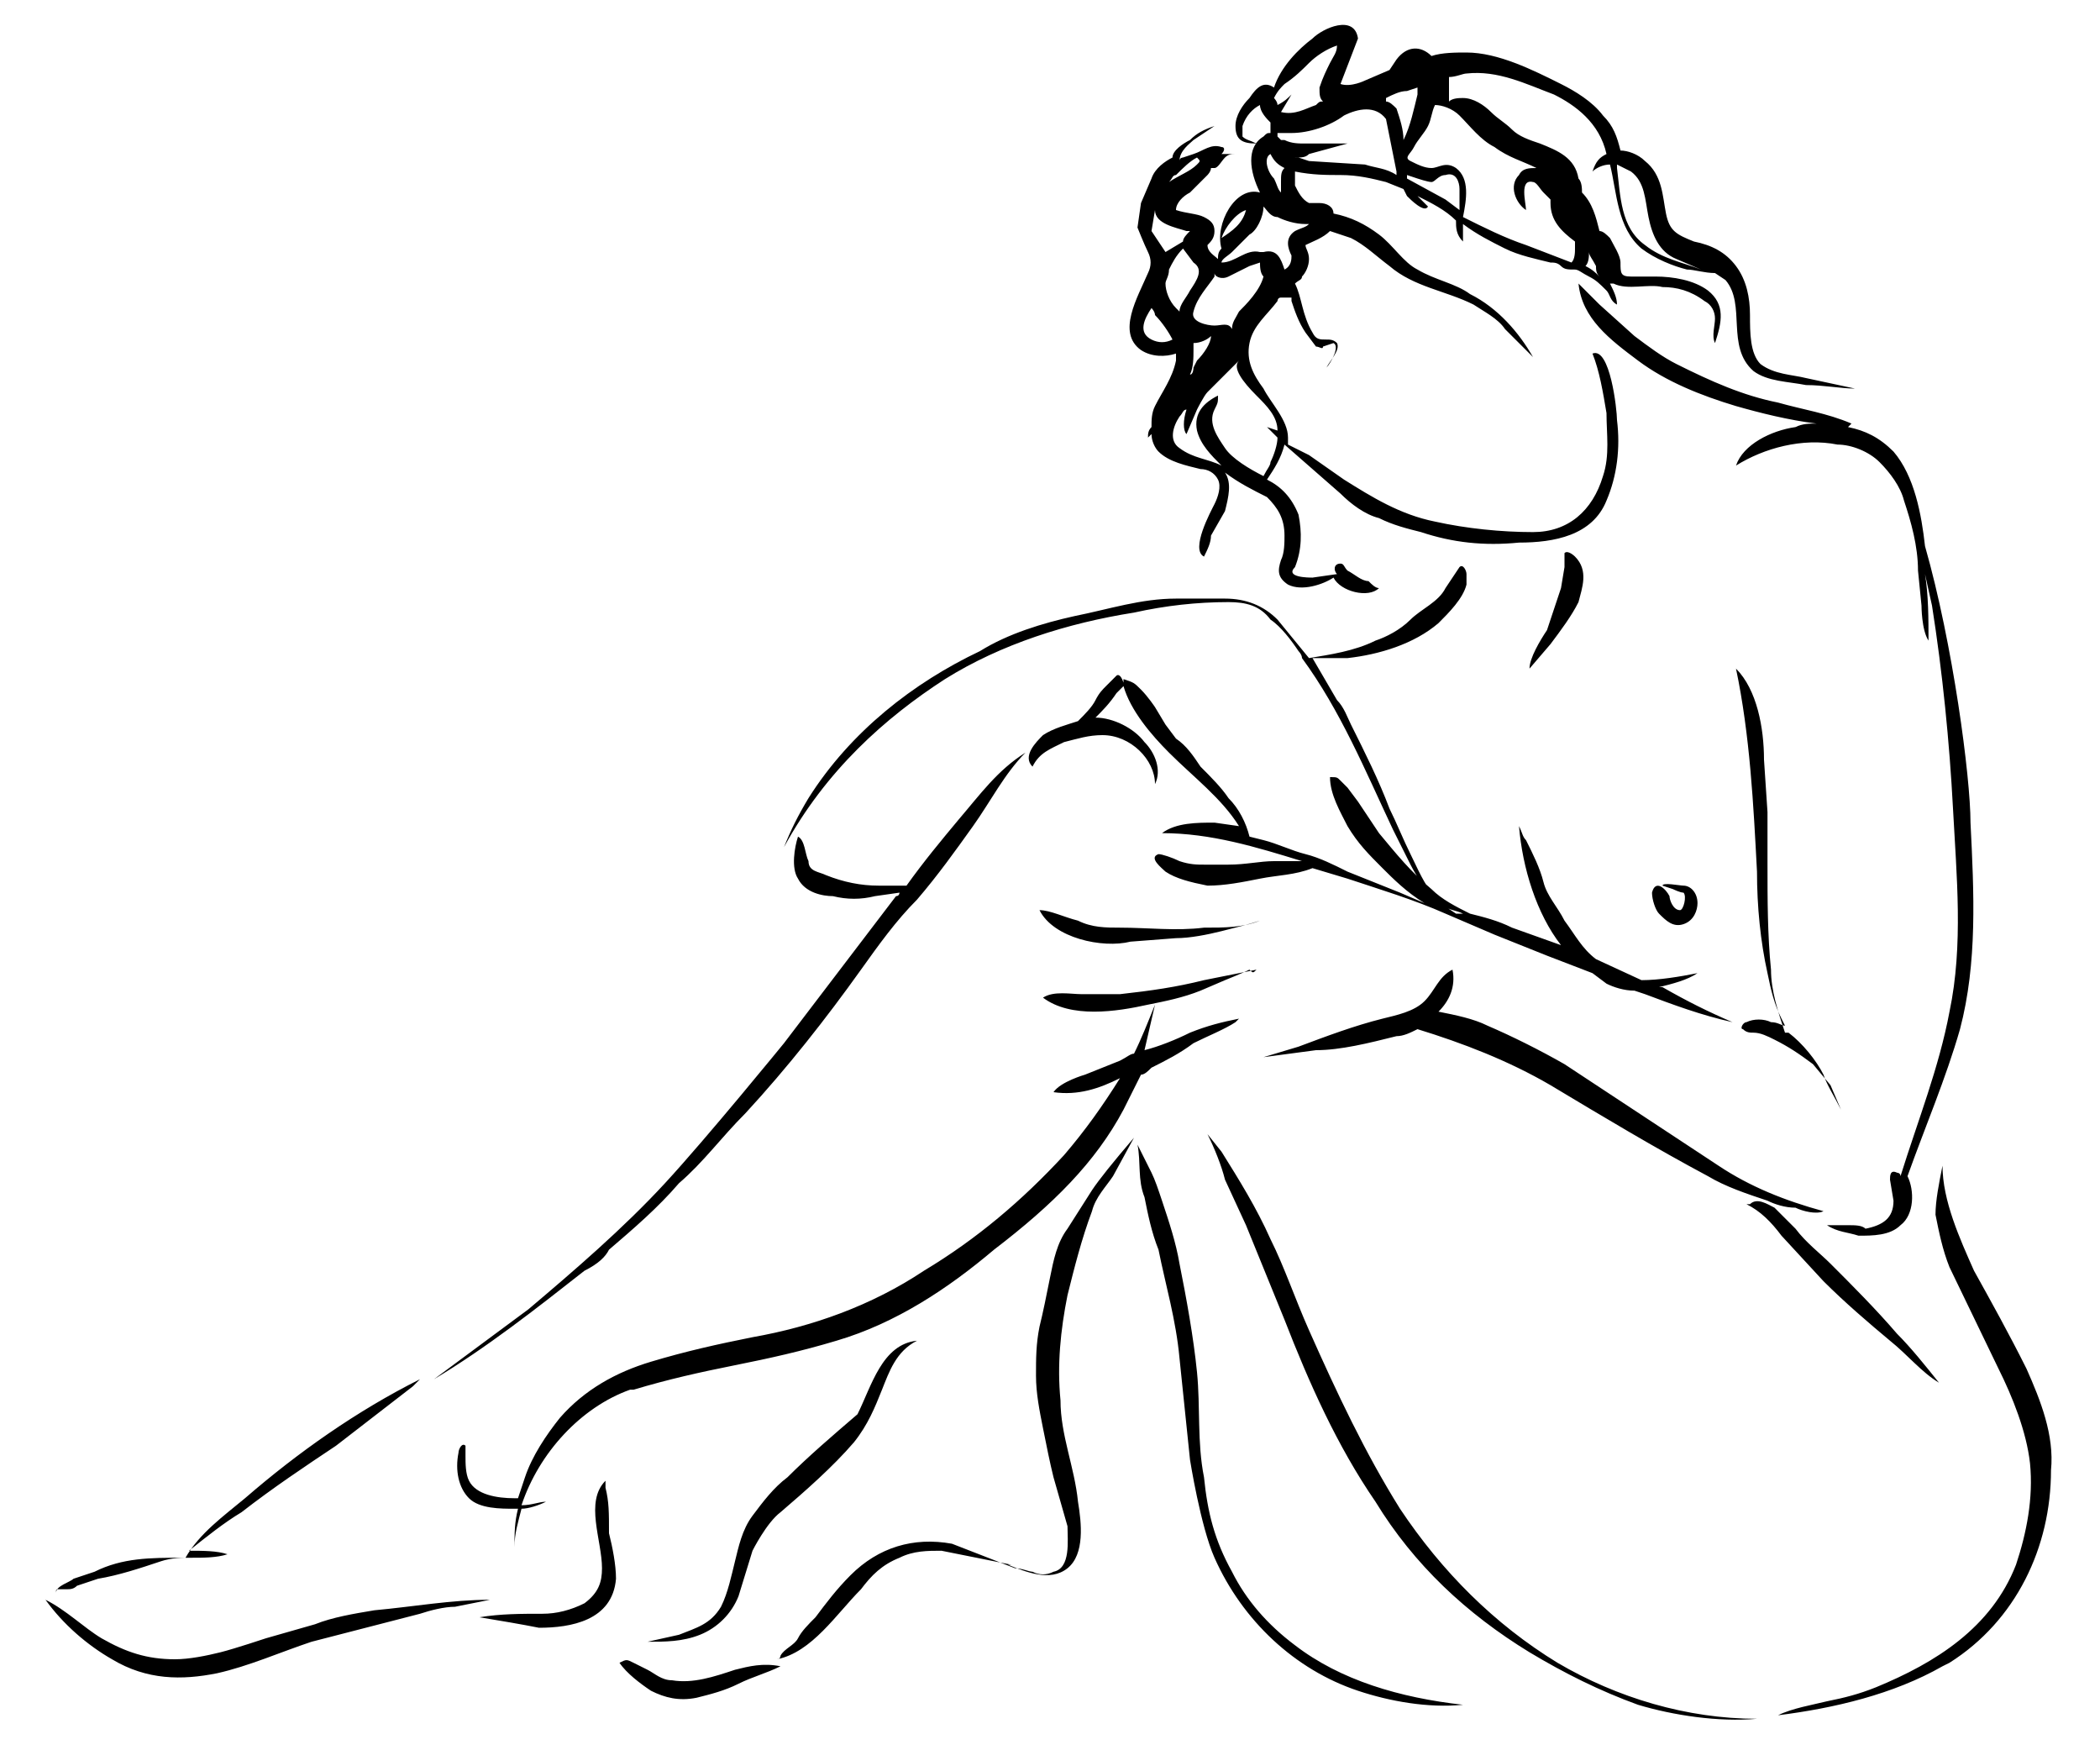 <svg xmlns="http://www.w3.org/2000/svg" viewBox="0 0 60 50" baseProfile="tiny" version="1.2"><path d="M17.4 35.7c.7-.6 1.4-1.2 2-1.9.7-.6 1.2-1.3 1.9-2 1.2-1.3 2.3-2.7 3.3-4.1.5-.7 1-1.4 1.6-2 .6-.7 1.1-1.4 1.6-2.1s.9-1.5 1.5-2.1c-.8.5-1.3 1.2-1.9 1.9-.5.6-1 1.2-1.5 1.9h-.8c-.5 0-1-.1-1.5-.3-.2-.1-.5-.1-.5-.4-.1-.2-.1-.6-.3-.7-.1.3-.2.9 0 1.2.2.4.7.5 1 .5.4.1.8.1 1.2 0l.7-.1s0 .1-.1.1l-3.2 4.2s-2.2 2.7-3.4 4-2.6 2.5-3.9 3.6l-2.7 2c1.5-.9 2.9-2 4.3-3.1.4-.2.6-.4.7-.6zM1.7 45.4h.2c.1 0 .2 0 .3-.1l.6-.2c.6-.1 1.2-.3 1.8-.5.3-.1.6-.1.9-.1s.7 0 1-.1c-.3-.1-.7-.1-1.1-.1.5-.4 1-.8 1.5-1.1.9-.7 1.8-1.3 2.7-1.9l2.2-1.7.2-.2c-1.8.9-3.5 2.1-5 3.4-.6.5-1.3 1-1.7 1.7h-.1c-.9 0-1.7 0-2.5.4l-.6.2c-.1.1-.5.2-.5.4 0-.1 0-.1.1-.1zM10.7 46c-.6.1-1.2.2-1.7.4l-1.4.4s-.9.3-1.3.4-.9.2-1.3.2c-.8 0-1.4-.2-2.1-.6-.5-.3-1-.8-1.6-1.1.5.7 1.2 1.3 1.9 1.7 1 .6 2 .6 3 .4.9-.2 1.8-.6 2.7-.9l3.1-.8c.3-.1.7-.2 1-.2l1-.2c-1.1 0-2.2.2-3.3.3zM32.1 31.7l.5-1c.1 0 .2-.1.3-.2.4-.2.8-.4 1.2-.7.4-.2.9-.4 1.2-.6l.1-.1c-.5.1-.9.2-1.4.4-.4.2-.9.4-1.3.5l.3-1.3c-.2.5-.4 1-.6 1.4-.1 0-.2.1-.4.2l-1 .4s-.7.2-.9.5c.7.1 1.3-.1 1.9-.4-.5.8-1 1.5-1.6 2.2-1.2 1.3-2.5 2.4-4 3.3-1.5 1-3.2 1.6-4.9 1.9-1 .2-1.9.4-2.9.7s-1.9.8-2.6 1.6c-.4.5-.8 1.1-1 1.7l-.2.6h-.1c-.5 0-1.1-.1-1.3-.5-.1-.2-.1-.5-.1-.7v-.3c-.1-.1-.2.1-.2.2-.1.5 0 1 .3 1.3s.9.3 1.3.3h.1c-.1.4-.1.7-.1 1.1 0-.4.1-.7.2-1.1.2 0 .5-.1.7-.2-.2 0-.4.1-.7.1.5-1.5 1.7-2.8 3.1-3.3h.1c1-.3 1.9-.5 2.9-.7s1.9-.4 2.9-.7c1.7-.5 3.2-1.5 4.5-2.6 1.7-1.3 2.9-2.5 3.7-4zM57.9 39.1c-.5-1-1-1.9-1.5-2.8-.4-.9-.9-2-.9-3-.1.5-.2 1-.2 1.4.1.5.2 1 .4 1.5l1.4 2.9c.4.8.8 1.8.9 2.7.1 1-.1 2-.4 2.9-.7 1.8-2.3 2.8-4 3.5-.5.2-.9.3-1.4.4-.4.1-1 .2-1.4.4 1.6-.2 3.3-.6 4.7-1.4l.2-.1c1.9-1.2 2.9-3.3 2.9-5.5.1-1-.3-2-.7-2.9zM40 43.1c-1-1.6-1.8-3.3-2.6-5.1-.4-.9-.7-1.8-1.1-2.6-.4-.9-.9-1.7-1.4-2.5l-.4-.5c.2.4.4.9.5 1.3l.6 1.3 1.1 2.7c.7 1.8 1.5 3.6 2.6 5.2 1.1 1.8 2.6 3.2 4.4 4.3 1 .6 2 1.1 3.1 1.5 1 .3 2.3.5 3.4.4-2 0-4-.6-5.7-1.6-1.8-1.1-3.3-2.6-4.5-4.4zM35.2 44.9c-.5-.9-.7-1.7-.8-2.7-.2-1-.1-2-.2-3s-.3-2.1-.5-3.1c-.1-.6-.3-1.2-.5-1.8-.1-.3-.2-.6-.3-.8l-.4-.8c.1.5 0 1 .2 1.5.1.5.2 1 .4 1.5.2 1 .5 2 .6 3.1l.3 2.9s.3 1.9.7 2.8c.8 1.8 2.3 3.2 4.1 3.8.9.3 2 .5 3 .4-1.8-.2-3.5-.7-4.8-1.7-.8-.6-1.4-1.3-1.8-2.1zM52.1 36.6c.6.6 1.3 1.2 1.9 1.7.5.4.9.9 1.4 1.2-.4-.5-.8-1-1.2-1.4-.6-.7-1.3-1.4-1.9-2-.3-.3-.7-.6-1-1l-.6-.6c-.2-.1-.5-.3-.7-.1h-.1c.4.2.7.5 1 .9l1.2 1.3zM27 19.4c1.6-1 3.5-1.6 5.4-1.9.9-.2 1.8-.3 2.7-.3.5 0 .9.1 1.2.5.3.2.6.6.8.9 0 0 .1.1.1.2 1.1 1.5 1.8 3.2 2.6 4.9l.5 1s.4.8.7.9c-.3-.3-.5-.8-.7-1.2s-.4-.9-.6-1.3c-.3-.8-.7-1.6-1.1-2.4-.1-.2-.2-.5-.4-.7l-.7-1.2h1c.9-.1 1.9-.4 2.6-1 .3-.3.7-.7.8-1.1v-.3c0-.1-.1-.3-.2-.2l-.4.6c-.2.4-.7.6-1 .9s-.7.5-1 .6c-.6.3-1.3.4-1.9.5l-.9-1.1c-.4-.4-.9-.6-1.5-.6h-1.4c-1 0-1.9.3-2.9.5-.9.2-1.9.5-2.7 1-1.9.9-3.7 2.3-4.9 4.2-.3.5-.5.9-.7 1.4 1.2-2.2 2.9-3.7 4.6-4.8zM48 26c-.2 0-.3-.3-.3-.4-.1-.2-.4-.5-.5-.1 0 .2.1.5.2.6.2.2.4.4.7.3s.4-.4.4-.6c0-.3-.2-.5-.4-.5-.1 0-.6-.1-.6 0l.3.1s.2.1.3.1c.1.1 0 .5-.1.5zM21 47.7c-.6.2-1.2.4-1.8.3-.3 0-.5-.2-.7-.3l-.4-.2c-.2-.1-.2-.1-.4 0 .2.3.6.6.9.8.4.2.8.3 1.3.2.4-.1.8-.2 1.2-.4s.8-.3 1.2-.5c-.5-.1-.9 0-1.3.1zM22.5 42.2c-.4.3-.7.7-1 1.1s-.4.9-.5 1.3-.2.9-.4 1.3c-.3.5-.7.6-1.2.8l-.9.2c.5 0 1 0 1.5-.2s.9-.6 1.1-1.1l.4-1.3s.4-.8.8-1.1c.7-.6 1.5-1.3 2.1-2 .4-.5.6-1 .8-1.5s.4-1.1 1-1.4c-1 .1-1.3 1.3-1.7 2.1-.7.6-1.4 1.2-2 1.8zM17.3 42.5v-.2c-.6.6-.1 1.7-.1 2.5 0 .4-.1.7-.5 1-.4.2-.8.3-1.2.3-.6 0-1.2 0-1.8.1.6.1 1.2.2 1.7.3.9 0 2.1-.2 2.2-1.4 0-.4-.1-.9-.2-1.3 0-.6 0-.9-.1-1.3zM31.2 34l-.7 1.1c-.3.4-.4.9-.5 1.4s-.2 1-.3 1.4c-.1.5-.1.9-.1 1.4s.1 1 .2 1.5.2 1 .3 1.4l.4 1.4c0 .4.1 1.2-.4 1.3-.2.1-.4.1-.6 0-.1 0-.3-.1-.5-.1l-1.8-.7c-1.1-.2-2.1.1-2.9.9-.4.4-.7.8-1 1.2-.2.2-.4.4-.5.6s-.4.3-.5.5c0 0 0 .1-.1.1 1-.2 1.7-1.3 2.4-2 .3-.4.6-.7 1.1-.9.4-.2.8-.2 1.2-.2l2 .4h-.1c.5.2 1.2.5 1.7.1s.4-1.3.3-1.9c-.1-1-.5-1.9-.5-2.9-.1-1 0-2 .2-3 .2-.8.4-1.6.7-2.4.1-.4.4-.7.6-1l.6-1.1c-.6.7-1 1.2-1.2 1.5zM52.9 12.1c-.7-.3-1.4-.4-2.1-.6-1-.2-1.9-.6-2.9-1.1-.4-.2-.8-.5-1.2-.8l-1-.9-.6-.6c.1 1 .9 1.6 1.7 2.2s1.8 1 2.8 1.3c.7.2 1.5.4 2.3.5-.2 0-.4 0-.6.1-.7.1-1.5.5-1.7 1.1.8-.5 1.9-.8 2.9-.6.4 0 .9.2 1.2.5s.6.7.7 1.1c.2.6.4 1.3.4 2l.1 1s0 .7.2 1c0-.6 0-1.3-.1-1.9l.2.9c.3 1.9.5 3.9.6 5.8s.3 3.9-.1 5.8c-.3 1.6-.9 3.1-1.4 4.7 0-.1-.1-.1-.1-.1-.2-.1-.2.1-.2.2l.1.6c0 .5-.3.7-.8.8-.1-.1-.3-.1-.5-.1h-.6c.3.2.6.2.9.3.4 0 .9 0 1.2-.3.4-.3.4-1 .2-1.4.5-1.4 1.1-2.8 1.5-4.2.5-1.9.4-3.9.3-5.9 0-1.3-.5-5.1-1.3-7.9-.1-.9-.3-2-.9-2.7-.4-.4-.8-.6-1.3-.7l.1-.1zM44.2 18c-.2.3-.5.8-.5 1.1l.6-.7c.3-.4.6-.8.8-1.2.1-.4.3-.9-.1-1.3 0 0-.2-.2-.3-.1v.4l-.1.6-.4 1.2zM32.6 10c.3.2.7.2 1 .1v.2c-.1.5-.4.9-.6 1.3-.1.2-.1.4-.1.6-.1.1-.1.2-.1.3l.1-.1c0 .2.1.4.2.5.3.3.8.4 1.2.5.2 0 .4.1.5.3s0 .5-.1.7-.7 1.3-.3 1.5c.1-.2.2-.4.2-.6l.4-.7c.1-.4.2-.8 0-1.1.4.3.8.5 1.2.7.3.3.5.6.5 1.1 0 .2 0 .5-.1.7-.1.3-.1.5.2.7.4.2 1 0 1.3-.2.2.4 1 .6 1.3.3-.1 0-.2-.1-.3-.2-.2 0-.4-.2-.6-.3-.1-.1-.1-.2-.2-.2-.2 0-.2.2-.1.3l-.7.1c-.1 0-.8 0-.5-.3.2-.5.2-1 .1-1.5-.2-.5-.5-.8-.9-1 .2-.3.4-.6.5-1l1.6 1.4c.3.3.7.6 1.1.7.4.2.8.3 1.2.4.9.3 1.8.4 2.8.3 1 0 2.1-.2 2.5-1.2.3-.7.4-1.5.3-2.3 0-.3-.2-2.1-.7-1.9.2.5.3 1.1.4 1.7 0 .6.1 1.2-.1 1.8-.3 1-1 1.6-2 1.6-.9 0-1.9-.1-2.8-.3-1-.2-1.8-.7-2.6-1.2l-1-.7-.6-.3v-.2c0-.5-.5-1-.7-1.4-.3-.4-.5-.8-.4-1.3s.5-.8.8-1.2c0 0 0-.1.1-.1h.3v.1c.1.3.2.6.4.9l.3.4c.1 0 .2.1.2 0l.3-.1c.2.1-.1.6-.2.7.1-.2.4-.5.3-.7-.1-.1-.2-.1-.3-.1-.2 0-.3 0-.4-.2-.3-.5-.3-1-.5-1.4.1-.1.2-.1.2-.2.1-.1.2-.3.2-.5s-.1-.3-.1-.4c.2-.1.5-.2.7-.4l.6.2c.4.2.7.5 1.1.8.7.6 1.6.7 2.4 1.1.3.2.7.4.9.7l.8.8c-.4-.7-1-1.4-1.8-1.8-.4-.3-1-.4-1.5-.7-.4-.2-.7-.7-1.1-1s-.8-.5-1.3-.6c0-.2-.2-.3-.4-.3h-.3c-.2-.1-.3-.3-.4-.5v-.4c.5.1.9.1 1.3.1.5 0 .9.1 1.3.2l.5.2.1.2c.1.1.5.5.6.3l-.3-.3c.4.2.8.4 1.1.7 0 .2 0 .4.2.6v-.5c.4.3.8.5 1.2.7s.9.3 1.3.4c.1 0 .2 0 .3.1s.2.1.4.1c.1 0 .2.1.4.2s.3.2.5.4c.1.1.1.3.3.4 0-.2-.1-.4-.2-.6h.1c.4.2 1 0 1.4.1.4 0 .8.1 1.2.4.2.1.3.3.3.5s-.1.5 0 .7c.2-.6.3-1.1-.2-1.5-.4-.3-1-.4-1.5-.4h-.7c-.3 0-.3-.1-.3-.4 0-.2-.2-.5-.3-.7-.1-.1-.2-.2-.3-.2-.1-.4-.2-.8-.5-1.1 0-.1 0-.3-.1-.4-.1-.6-.6-.8-1.1-1-.3-.1-.6-.2-.8-.4s-.4-.3-.6-.5-.5-.4-.8-.4c-.1 0-.3 0-.4.1v-.7c.2 0 .4-.1.5-.1.9-.1 1.7.3 2.5.6.6.3 1.3.8 1.5 1.7-.2.1-.3.2-.4.5.1-.1.3-.2.5-.2.2.8.2 1.8.9 2.4.4.3.9.5 1.3.6.2 0 .5.1.8.1l.3.2c.6.7 0 1.9.8 2.6.4.3 1 .3 1.5.4.5 0 1 .1 1.4.1l-1.4-.3c-.4-.1-.9-.1-1.3-.4-.3-.3-.3-.9-.3-1.4s-.1-1-.4-1.4-.7-.6-1.2-.7c-.5-.2-.7-.3-.8-.8s-.1-1.1-.6-1.5c-.2-.2-.5-.3-.7-.3-.1-.4-.2-.7-.5-1-.3-.4-.8-.7-1.2-.9-.8-.4-1.8-.9-2.7-.9-.3 0-.7 0-1 .1-.3-.3-.7-.3-1 .1l-.2.3-.7.3s-.4.2-.7.1l.5-1.3c-.1-.7-1-.3-1.3 0-.4.3-.9.8-1.1 1.4-.3-.2-.5 0-.7.3-.2.2-.4.5-.4.8 0 .4.2.5.6.5-.2-.1-.3-.1-.4-.2v-.3c.1-.3.3-.5.5-.6 0 .2.2.4.3.5v.3c-.1 0-.1 0-.2.1-.5.3-.4 1-.1 1.6-.7-.2-1.3.9-1.1 1.6-.1.1-.1.2-.1.3-.1-.1-.3-.2-.3-.4.1-.1.2-.2.2-.4s-.1-.3-.3-.4-.5-.1-.8-.2c0-.2.2-.4.4-.5l.5-.5s.1-.1.1-.2h.1c.1 0 .2-.2.3-.3s.2-.1.3-.1h-.4c.1-.1.1-.2 0-.2-.3-.1-.5.1-.8.2l-.3.1s-.1 0-.1.1c0-.3.3-.5.4-.6l.6-.4c-.3.1-.5.2-.7.4-.2.1-.5.3-.5.5-.2.1-.5.3-.6.6l-.3.7-.1.7s.2.5.3.7.1.4 0 .6c-.3.7-.9 1.7-.2 2.2zm14-5.1c.4.3.4.8.5 1.3s.3 1 .8 1.2l.7.3c-.5-.2-1.1-.3-1.6-.7-.7-.5-.7-1.4-.8-2.2v-.1l.4.2zm-10.6-1.8zm-3.1 6.6c-.4-.2-.2-.6 0-.9 0 0 .1.1.1.2.2.2.4.5.5.7-.2.1-.4.1-.6 0zm1.1 1c.1-.2.1-.5.1-.7v-.2c.2 0 .4-.1.5-.2 0 .2-.2.5-.4.7l-.1.2s0 .2-.1.2zm1.9.6c.3.3.6.6.6 1l-.3-.1.3.3c0 .2-.1.5-.2.7 0 .1-.1.2-.2.4-.4-.2-.9-.5-1.1-.8s-.5-.7-.3-1.1c.1-.2.1-.2.1-.4-.4.2-.7.5-.6 1 .1.4.4.7.7 1-.4-.2-.8-.2-1.2-.5-.3-.2-.2-.6 0-.9.1-.1.1-.2.2-.2-.1.3-.1.6 0 .7l.3-.7s.2-.4.3-.5l.3-.3.6-.6c-.2.2.1.6.5 1zm.6-3.4zm-.2-3.5c.1.2.2.3.4.4-.1.1-.1.2-.1.4v.3c-.1-.1-.1-.2-.2-.4-.2-.2-.3-.6-.1-.7zm2.7.3l-1.6-.1-.3-.1h-.1c.2 0 .3 0 .4-.1l1.1-.3h-1.2c-.2 0-.4 0-.6-.1h-.1l-.1-.1v-.1h.4c.5 0 1.1-.2 1.5-.5.4-.2.9-.3 1.2.1l.3 1.5v.1c-.3-.2-.6-.2-.9-.3zm.5-2zm.7 2.4v-.1l.3.1s.3.1.4.1.2-.2.4-.2c.3-.1.4.2.4.4v.6l-.4-.3-1.1-.6zm5.4 2.5c0 .1 0 .2.1.3-.1-.1-.2-.2-.4-.3.1-.1.1-.3.1-.4 0 .1.1.2.2.4zm-3.9-4.3c.3.3.6.7 1 .9.4.3.8.4 1.2.6-.2 0-.4 0-.5.2-.3.3-.1.8.2 1 0-.2-.2-.9.2-.8.1 0 .2.2.3.3l.2.2v.1c0 .5.3.8.7 1.1v.2c0 .1 0 .3-.1.4l-1.3-.5c-.6-.2-1.2-.5-1.8-.8.1-.5.2-1.1-.2-1.4-.3-.2-.5 0-.7 0s-.4-.1-.6-.2 0-.2.1-.4.3-.4.4-.6.1-.4.2-.6c.2 0 .5.1.7.3zm-1.2-.6c-.1.4-.2.9-.4 1.3 0-.3-.1-.6-.2-.9-.1-.1-.2-.2-.3-.2v-.1c.2-.1.4-.2.6-.2l.3-.1v.2zm-3.1-.9c.2-.2.5-.4.8-.5 0 .2-.1.3-.2.5s-.2.4-.3.7c0 .2 0 .3.1.4-.1 0-.1 0-.2.1-.3.1-.6.3-1 .2l.3-.5c-.1.1-.2.2-.4.3 0-.1-.1-.2-.1-.2.1-.2.2-.3.3-.4.3-.2.5-.4.7-.6zm-1.3 4.1c.1.1.2.3.4.3.2.1.5.2.8.2h.1c-.1.1-.2.1-.4.2-.3.2-.2.5-.1.7 0 .1 0 .3-.2.4-.1-.3-.2-.6-.6-.5h-.1c-.4-.1-.7.3-1.1.3 0-.1.2-.2.3-.3l.5-.5c.2-.1.4-.5.4-.8zm-.5.1c-.1.4-.4.6-.7.8.1-.3.4-.7.7-.8zm-.5 1.9l.6-.3.3-.1c0 .1 0 .3.1.4-.1.4-.5.8-.7 1-.1.2-.2.3-.2.5-.1-.2-.3-.1-.5-.1s-.7-.1-.6-.4c.1-.4.4-.7.6-1v-.1c0 .1.2.2.4.1zm-1.1.4c-.1.2-.3.4-.3.6l-.1-.1c-.2-.2-.3-.5-.3-.7 0-.1.1-.2.1-.4.1-.2.2-.4.4-.6l.3.4c.3.2.1.5-.1.8zm.2-3.6c-.2.2-.5.3-.8.5.1-.1.1-.2.2-.2.2-.2.4-.4.6-.5.1.1.1.1 0 .2zm-1.2 1.3c0 .4.6.5.9.6h.1c-.1.1-.2.2-.2.3l-.5.3-.4-.6.1-.6zM52.1 30.7c-.2-.4-.6-.9-1-1.2h-.1c-.2-.6-.4-1.2-.4-1.8-.1-1-.1-2-.1-3v-1.5l-.1-1.5c0-.9-.2-2-.8-2.6.4 1.9.5 3.9.6 5.8 0 1 .1 2 .3 2.9.1.5.2.9.4 1.3l.1.2c-.1 0-.2-.1-.4-.1-.2-.1-.5-.1-.7 0-.1 0-.2.2-.1.2.1.1.2.1.3.1.2 0 .4.1.6.2.4.2.7.4 1.1.7l.5.6.3.7c-.2-.4-.4-.7-.5-1zM35.9 27.7l-1.5.3c-.8.2-1.5.3-2.4.4h-1.1c-.3 0-.8-.1-1.1.1.8.6 2.1.4 3 .2.5-.1 1-.2 1.5-.4l.7-.3s.5-.2.7-.3c.1.1.1.1.2 0zM34.4 26.5c-.8.1-1.6 0-2.4 0-.4 0-.8 0-1.2-.2-.4-.1-.8-.3-1.1-.3.4.8 1.8 1.1 2.6.9l1.3-.1c.4 0 .9-.1 1.3-.2s.8-.2 1.1-.3c-.5.2-1 .2-1.6.2zM39.9 29.6c.2 0 .4-.1.6-.2 1.3.4 2.6.9 3.8 1.6 1.5.9 3 1.8 4.5 2.6.5.3 1.1.5 1.7.7.2.1.5.2.8.2.2.1.6.2.8.1-1.1-.3-2.1-.7-3-1.3l-4.4-2.9c-.7-.4-1.5-.8-2.2-1.1-.4-.2-.9-.3-1.4-.4.3-.3.5-.7.4-1.2-.4.2-.5.6-.8.9s-.8.4-1.2.5c-.8.2-1.6.5-2.4.8l-1 .3 1.5-.2c.7 0 1.5-.2 2.3-.4zM31.9 19.3l-.3.3c-.1.1-.2.2-.3.4s-.3.4-.5.6c-.3.1-.7.2-1 .4-.2.2-.6.6-.3.9.2-.4.5-.5.9-.7.4-.1.7-.2 1.1-.2.8 0 1.5.7 1.5 1.4.2-.4 0-.9-.3-1.2-.3-.4-.9-.7-1.4-.7.2-.2.4-.4.6-.7l.2-.2c.2.7.8 1.4 1.3 1.9.7.7 1.5 1.3 2 2.1l-.7-.1c-.5 0-1.1 0-1.5.3 1.4 0 2.7.4 4 .8h-.8c-.4 0-.8.1-1.3.1h-.7c-.2 0-.4 0-.7-.1-.2-.1-.5-.2-.6-.2-.3.1.1.4.2.5.3.2.7.3 1.2.4.5 0 1-.1 1.5-.2s1-.1 1.5-.3l1 .3c.9.3 1.9.6 2.8 1l1.4.6 1.5.6 1.3.5.4.3c.2.1.5.2.8.2l.3.1c.8.3 1.6.6 2.5.8-.7-.3-1.3-.6-2-1h-.1c.4-.1.8-.2 1.1-.4-.5.1-1.1.2-1.6.2l-1.3-.6c-.4-.3-.6-.7-.9-1.1-.2-.4-.5-.7-.6-1.1s-.3-.8-.5-1.2c-.1-.1-.1-.2-.2-.4.1 1.2.5 2.5 1.2 3.4l-1.4-.5c-.4-.2-.8-.3-1.2-.4-.4-.2-.8-.4-1.1-.7-.6-.5-1-1-1.5-1.6l-.6-.9-.3-.4-.2-.2c-.1-.1-.1-.1-.3-.1 0 .5.3 1 .5 1.4.3.5.6.8 1 1.2.3.3.7.7 1.2 1l-.7-.3-1.5-.6c-.4-.2-.8-.4-1.2-.5s-.8-.3-1.2-.4l-.4-.1c-.1-.4-.3-.8-.6-1.1-.2-.3-.5-.6-.8-.9-.2-.3-.4-.6-.7-.8l-.3-.4-.3-.5s-.2-.3-.4-.5-.2-.2-.5-.3v.1c-.1-.3-.2-.2-.2-.2zm9.9 6.8h-.2l-.3-.2c.1.1.3.1.5.2z"/></svg>